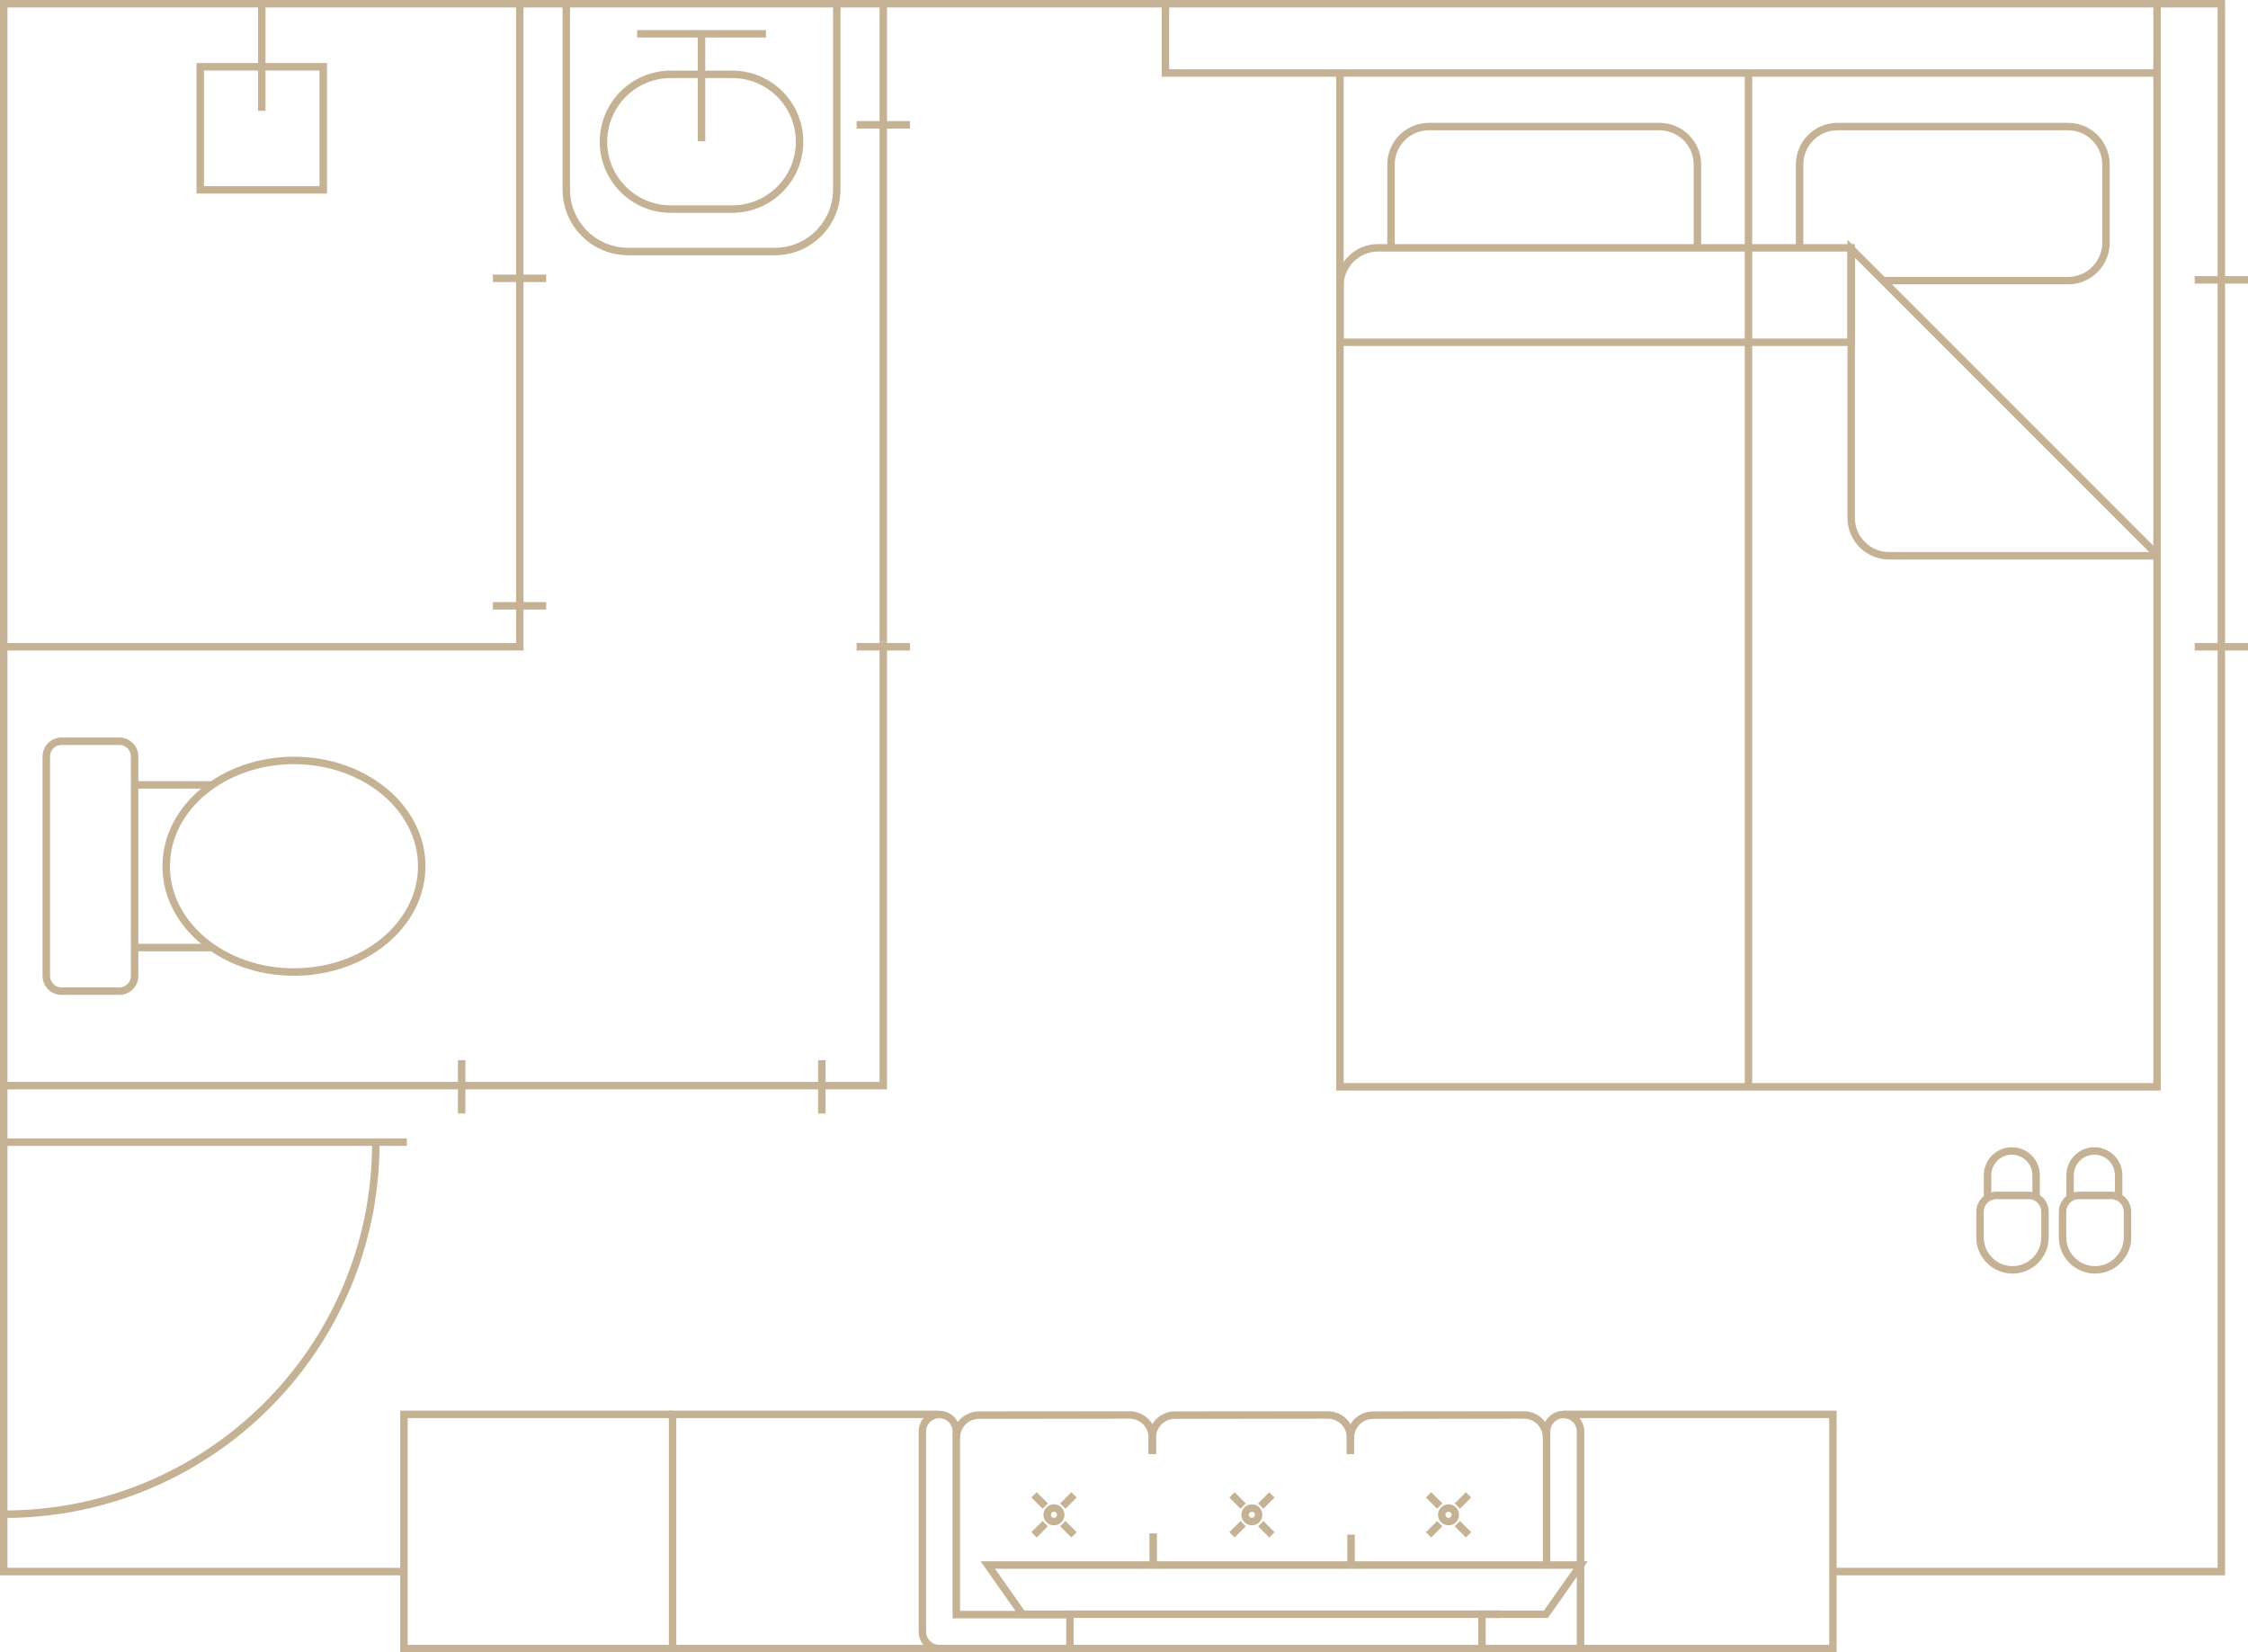<?xml version="1.0" encoding="utf-8"?>
<!-- Generator: Adobe Illustrator 14.0.0, SVG Export Plug-In . SVG Version: 6.00 Build 43363)  -->
<!DOCTYPE svg PUBLIC "-//W3C//DTD SVG 1.1//EN" "http://www.w3.org/Graphics/SVG/1.1/DTD/svg11.dtd">
<svg version="1.1" id="レイヤー_1" xmlns="http://www.w3.org/2000/svg" xmlns:xlink="http://www.w3.org/1999/xlink" x="0px"
	 y="0px" width="150.477px" height="110.592px" viewBox="0 0 150.477 110.592" enable-background="new 0 0 150.477 110.592"
	 xml:space="preserve">
<g>
	<defs>
		<rect id="SVGID_1_" width="150.477" height="110.592"/>
	</defs>
	<clipPath id="SVGID_2_">
		<use xlink:href="#SVGID_1_"  overflow="visible"/>
	</clipPath>
	<polyline clip-path="url(#SVGID_2_)" fill="none" stroke="#C5B295" stroke-width="0.5" stroke-miterlimit="10" points="
		122.693,105.188 148.692,105.188 148.692,0.25 0.25,0.25 0.25,105.188 27.04,105.188 	"/>
	<polyline clip-path="url(#SVGID_2_)" fill="none" stroke="#C5B295" stroke-width="0.5" stroke-miterlimit="10" points="
		144.389,0.25 144.389,4.884 78.011,4.884 78.011,0.25 	"/>
</g>
<polyline fill="none" stroke="#C5B295" stroke-width="0.5" stroke-miterlimit="10" points="89.693,4.884 89.693,72.743 
	144.389,72.743 144.389,4.884 "/>
<g>
	<defs>
		<rect id="SVGID_3_" width="150.477" height="110.592"/>
	</defs>
	<clipPath id="SVGID_4_">
		<use xlink:href="#SVGID_3_"  overflow="visible"/>
	</clipPath>
	<polyline clip-path="url(#SVGID_4_)" fill="none" stroke="#C5B295" stroke-width="0.5" stroke-miterlimit="10" points="
		59.125,42.961 59.125,72.664 0.25,72.664 	"/>
	<polyline clip-path="url(#SVGID_4_)" fill="none" stroke="#C5B295" stroke-width="0.5" stroke-miterlimit="10" points="
		34.794,0.25 34.794,43.29 0.25,43.29 	"/>
	
		<line clip-path="url(#SVGID_4_)" fill="none" stroke="#C5B295" stroke-width="0.5" stroke-miterlimit="10" x1="146.909" y1="43.29" x2="150.477" y2="43.29"/>
	
		<line clip-path="url(#SVGID_4_)" fill="none" stroke="#C5B295" stroke-width="0.5" stroke-miterlimit="10" x1="146.909" y1="18.732" x2="150.477" y2="18.732"/>
</g>
<line fill="none" stroke="#C5B295" stroke-width="0.5" stroke-miterlimit="10" x1="57.34" y1="43.29" x2="60.907" y2="43.29"/>
<line fill="none" stroke="#C5B295" stroke-width="0.5" stroke-miterlimit="10" x1="57.34" y1="8.354" x2="60.907" y2="8.354"/>
<line fill="none" stroke="#C5B295" stroke-width="0.5" stroke-miterlimit="10" x1="32.993" y1="40.549" x2="36.561" y2="40.549"/>
<line fill="none" stroke="#C5B295" stroke-width="0.5" stroke-miterlimit="10" x1="32.993" y1="18.63" x2="36.561" y2="18.63"/>
<line fill="none" stroke="#C5B295" stroke-width="0.5" stroke-miterlimit="10" x1="30.902" y1="74.525" x2="30.902" y2="70.958"/>
<line fill="none" stroke="#C5B295" stroke-width="0.5" stroke-miterlimit="10" x1="55.012" y1="74.525" x2="55.012" y2="70.958"/>
<g>
	<defs>
		<rect id="SVGID_5_" width="150.477" height="110.592"/>
	</defs>
	<clipPath id="SVGID_6_">
		<use xlink:href="#SVGID_5_"  overflow="visible"/>
	</clipPath>
	<polyline clip-path="url(#SVGID_6_)" fill="none" stroke="#C5B295" stroke-width="0.5" stroke-miterlimit="10" points="
		104.69,94.665 122.693,94.665 122.693,110.342 99.202,110.342 	"/>
	<polyline clip-path="url(#SVGID_6_)" fill="none" stroke="#C5B295" stroke-width="0.5" stroke-miterlimit="10" points="
		62.808,110.342 45.021,110.342 45.021,94.665 62.808,94.665 	"/>
	<polyline clip-path="url(#SVGID_6_)" fill="none" stroke="#C5B295" stroke-width="0.5" stroke-miterlimit="10" points="
		45.021,110.342 27.04,110.342 27.04,94.665 45.021,94.665 	"/>
	<path clip-path="url(#SVGID_6_)" fill="none" stroke="#C5B295" stroke-width="0.5" stroke-miterlimit="10" d="M9.011,65.321
		c0,0.562-0.455,1.017-1.018,1.017H4.119c-0.564,0-1.019-0.455-1.019-1.017v-14.69c0-0.561,0.455-1.018,1.019-1.018h3.874
		c0.563,0,1.018,0.457,1.018,1.018V65.321z"/>
	
		<ellipse clip-path="url(#SVGID_6_)" fill="none" stroke="#C5B295" stroke-width="0.5" stroke-miterlimit="10" cx="19.677" cy="57.978" rx="8.552" ry="7.081"/>
	
		<line clip-path="url(#SVGID_6_)" fill="none" stroke="#C5B295" stroke-width="0.5" stroke-miterlimit="10" x1="14.19" y1="63.422" x2="9.012" y2="63.422"/>
	
		<line clip-path="url(#SVGID_6_)" fill="none" stroke="#C5B295" stroke-width="0.5" stroke-miterlimit="10" x1="14.19" y1="52.534" x2="9.012" y2="52.534"/>
	<path clip-path="url(#SVGID_6_)" fill="none" stroke="#C5B295" stroke-width="0.5" stroke-miterlimit="10" d="M0.295,101.348
		c13.73,0,24.863-11.137,24.863-24.863"/>
	
		<line clip-path="url(#SVGID_6_)" fill="none" stroke="#C5B295" stroke-width="0.5" stroke-miterlimit="10" x1="27.234" y1="76.446" x2="0.24" y2="76.446"/>
	
		<rect x="13.404" y="4.47" clip-path="url(#SVGID_6_)" fill="none" stroke="#C5B295" stroke-width="0.5" stroke-miterlimit="10" width="8.235" height="8.235"/>
	
		<line clip-path="url(#SVGID_6_)" fill="none" stroke="#C5B295" stroke-width="0.5" stroke-miterlimit="10" x1="17.523" y1="0.25" x2="17.523" y2="7.416"/>
	<path clip-path="url(#SVGID_6_)" fill="none" stroke="#C5B295" stroke-width="0.5" stroke-miterlimit="10" d="M56.012,0.277V12.69
		c0,2.288-1.856,4.145-4.144,4.145h-9.817c-2.289,0-4.144-1.857-4.144-4.145V0.277"/>
	<path clip-path="url(#SVGID_6_)" fill="none" stroke="#C5B295" stroke-width="0.5" stroke-miterlimit="10" d="M44.906,13.995
		c-2.492,0-4.51-2.02-4.51-4.509c0-2.491,2.018-4.511,4.51-4.511h4.106c2.491,0,4.51,2.02,4.51,4.511
		c0,2.489-2.019,4.509-4.51,4.509H44.906z"/>
	
		<line clip-path="url(#SVGID_6_)" fill="none" stroke="#C5B295" stroke-width="0.5" stroke-miterlimit="10" x1="42.647" y1="2.264" x2="51.272" y2="2.264"/>
	
		<line clip-path="url(#SVGID_6_)" fill="none" stroke="#C5B295" stroke-width="0.5" stroke-miterlimit="10" x1="46.959" y1="2.264" x2="46.959" y2="9.457"/>
	<path clip-path="url(#SVGID_6_)" fill="none" stroke="#C5B295" stroke-width="0.5" stroke-miterlimit="10" d="M126.048,18.784
		h12.38c1.405,0,2.543-1.139,2.543-2.538v-5.231c0-1.405-1.138-2.544-2.543-2.544h-15.427c-1.402,0-2.54,1.139-2.54,2.544v5.636"/>
	<path clip-path="url(#SVGID_6_)" fill="none" stroke="#C5B295" stroke-width="0.5" stroke-miterlimit="10" d="M113.622,16.588
		v-5.573c0-1.406-1.14-2.544-2.542-2.544H95.653c-1.403,0-2.542,1.138-2.542,2.544v5.573"/>
	<path clip-path="url(#SVGID_6_)" fill="none" stroke="#C5B295" stroke-width="0.5" stroke-miterlimit="10" d="M89.693,22.906
		h34.221v-6.318h-31.68c-1.405,0-2.541,1.139-2.541,2.543V22.906z"/>
	<path clip-path="url(#SVGID_6_)" fill="none" stroke="#C5B295" stroke-width="0.5" stroke-miterlimit="10" d="M144.389,37.125
		v0.076h-17.933c-1.403,0-2.542-1.138-2.542-2.54V16.65L144.389,37.125z"/>
	<path clip-path="url(#SVGID_6_)" fill="none" stroke="#C5B295" stroke-width="0.5" stroke-miterlimit="10" d="M103.525,96.219
		c0-0.834-0.676-1.511-1.509-1.511l-10.104,0.009c-0.837,0-1.513,0.677-1.513,1.512v1.089"/>
	<path clip-path="url(#SVGID_6_)" fill="none" stroke="#C5B295" stroke-width="0.5" stroke-miterlimit="10" d="M90.399,97.308
		v-1.089c0-0.834-0.678-1.511-1.51-1.511l-10.245,0.009c-0.834,0-1.513,0.677-1.513,1.512v1.089"/>
	<path clip-path="url(#SVGID_6_)" fill="none" stroke="#C5B295" stroke-width="0.5" stroke-miterlimit="10" d="M77.132,97.308
		v-1.089c0-0.834-0.677-1.511-1.51-1.511l-10.095,0.009c-0.834,0-1.512,0.677-1.512,1.512"/>
	
		<line clip-path="url(#SVGID_6_)" fill="none" stroke="#C5B295" stroke-width="0.5" stroke-miterlimit="10" x1="77.192" y1="102.632" x2="77.192" y2="104.749"/>
	
		<line clip-path="url(#SVGID_6_)" fill="none" stroke="#C5B295" stroke-width="0.5" stroke-miterlimit="10" x1="90.437" y1="102.715" x2="90.437" y2="104.749"/>
	
		<circle clip-path="url(#SVGID_6_)" fill="none" stroke="#C5B295" stroke-width="0.5" stroke-miterlimit="10" cx="83.799" cy="101.388" r="0.454"/>
	
		<line clip-path="url(#SVGID_6_)" fill="none" stroke="#C5B295" stroke-width="0.5" stroke-miterlimit="10" x1="83.216" y1="100.804" x2="82.466" y2="100.054"/>
	
		<line clip-path="url(#SVGID_6_)" fill="none" stroke="#C5B295" stroke-width="0.5" stroke-miterlimit="10" x1="85.14" y1="102.729" x2="84.391" y2="101.979"/>
	
		<line clip-path="url(#SVGID_6_)" fill="none" stroke="#C5B295" stroke-width="0.5" stroke-miterlimit="10" x1="84.391" y1="100.804" x2="85.14" y2="100.053"/>
	
		<line clip-path="url(#SVGID_6_)" fill="none" stroke="#C5B295" stroke-width="0.5" stroke-miterlimit="10" x1="82.466" y1="102.729" x2="83.215" y2="101.979"/>
	<path clip-path="url(#SVGID_6_)" fill="none" stroke="#C5B295" stroke-width="0.5" stroke-miterlimit="10" d="M70.229,101.709
		c0.177,0.178,0.464,0.18,0.644,0c0.175-0.178,0.177-0.465,0-0.642c-0.177-0.179-0.467-0.179-0.644,0S70.053,101.531,70.229,101.709
		z"/>
	
		<line clip-path="url(#SVGID_6_)" fill="none" stroke="#C5B295" stroke-width="0.5" stroke-miterlimit="10" x1="69.967" y1="100.804" x2="69.217" y2="100.054"/>
	
		<line clip-path="url(#SVGID_6_)" fill="none" stroke="#C5B295" stroke-width="0.5" stroke-miterlimit="10" x1="71.892" y1="102.729" x2="71.141" y2="101.979"/>
	
		<line clip-path="url(#SVGID_6_)" fill="none" stroke="#C5B295" stroke-width="0.5" stroke-miterlimit="10" x1="71.143" y1="100.804" x2="71.892" y2="100.053"/>
	
		<line clip-path="url(#SVGID_6_)" fill="none" stroke="#C5B295" stroke-width="0.5" stroke-miterlimit="10" x1="69.216" y1="102.729" x2="69.966" y2="101.979"/>
	
		<circle clip-path="url(#SVGID_6_)" fill="none" stroke="#C5B295" stroke-width="0.5" stroke-miterlimit="10" cx="96.961" cy="101.388" r="0.454"/>
	
		<line clip-path="url(#SVGID_6_)" fill="none" stroke="#C5B295" stroke-width="0.5" stroke-miterlimit="10" x1="96.375" y1="100.804" x2="95.625" y2="100.054"/>
	
		<line clip-path="url(#SVGID_6_)" fill="none" stroke="#C5B295" stroke-width="0.5" stroke-miterlimit="10" x1="98.302" y1="102.729" x2="97.55" y2="101.979"/>
	
		<line clip-path="url(#SVGID_6_)" fill="none" stroke="#C5B295" stroke-width="0.5" stroke-miterlimit="10" x1="97.55" y1="100.804" x2="98.302" y2="100.053"/>
	
		<line clip-path="url(#SVGID_6_)" fill="none" stroke="#C5B295" stroke-width="0.5" stroke-miterlimit="10" x1="95.625" y1="102.729" x2="96.375" y2="101.979"/>
	<path clip-path="url(#SVGID_6_)" fill="none" stroke="#C5B295" stroke-width="0.5" stroke-miterlimit="10" d="M105.799,110.342
		V95.818v-0.008c0-0.626-0.509-1.134-1.137-1.134c-0.626,0-1.137,0.508-1.137,1.134v8.938"/>
	<path clip-path="url(#SVGID_6_)" fill="none" stroke="#C5B295" stroke-width="0.5" stroke-miterlimit="10" d="M71.619,108.068
		h-7.604v-12.25v-0.008c0-0.626-0.51-1.134-1.136-1.134c-0.627,0-1.136,0.508-1.136,1.134v13.395c0,0.628,0.507,1.137,1.135,1.137
		h8.741"/>
	
		<line clip-path="url(#SVGID_6_)" fill="none" stroke="#C5B295" stroke-width="0.5" stroke-miterlimit="10" x1="59.125" y1="42.961" x2="59.125" y2="0.24"/>
	<path clip-path="url(#SVGID_6_)" fill="none" stroke="#C5B295" stroke-width="0.5" stroke-miterlimit="10" d="M142.41,82.821
		c0,1.198-0.974,2.171-2.171,2.171c-1.199,0-2.174-0.973-2.174-2.171v-0.159c-0.002-0.036,0,0,0-0.036v-1.522
		c0-0.604,0.491-1.093,1.096-1.093h2.154c0.604,0,1.095,0.489,1.095,1.093v1.522c0,0.036,0.003,0.127,0,0.159V82.821z"/>
	<path clip-path="url(#SVGID_6_)" fill="none" stroke="#C5B295" stroke-width="0.5" stroke-miterlimit="10" d="M138.568,80.187
		V78.66c0-0.896,0.729-1.624,1.625-1.624c0.896,0,1.626,0.728,1.626,1.624v1.526"/>
	<path clip-path="url(#SVGID_6_)" fill="none" stroke="#C5B295" stroke-width="0.5" stroke-miterlimit="10" d="M136.887,82.821
		c0,1.198-0.975,2.171-2.173,2.171c-1.2,0-2.174-0.973-2.174-2.171v-0.159v-0.036v-1.522c0-0.604,0.492-1.093,1.099-1.093h2.152
		c0.604,0,1.096,0.489,1.096,1.093v1.522v0.159V82.821z"/>
	<path clip-path="url(#SVGID_6_)" fill="none" stroke="#C5B295" stroke-width="0.5" stroke-miterlimit="10" d="M133.043,80.187
		V78.66c0-0.896,0.729-1.624,1.625-1.624c0.896,0,1.626,0.728,1.626,1.624v1.526"/>
	<polygon clip-path="url(#SVGID_6_)" fill="none" stroke="#C5B295" stroke-width="0.5" stroke-miterlimit="10" points="
		103.482,108.042 99.202,108.042 99.202,110.342 71.62,110.342 71.62,108.042 68.438,108.042 66.12,104.749 105.799,104.749 	"/>
	
		<line clip-path="url(#SVGID_6_)" fill="none" stroke="#C5B295" stroke-width="0.5" stroke-miterlimit="10" x1="100.411" y1="108.042" x2="71.619" y2="108.042"/>
	
		<line clip-path="url(#SVGID_6_)" fill="none" stroke="#C5B295" stroke-width="0.5" stroke-miterlimit="10" x1="117.04" y1="72.743" x2="117.04" y2="4.975"/>
</g>
</svg>
